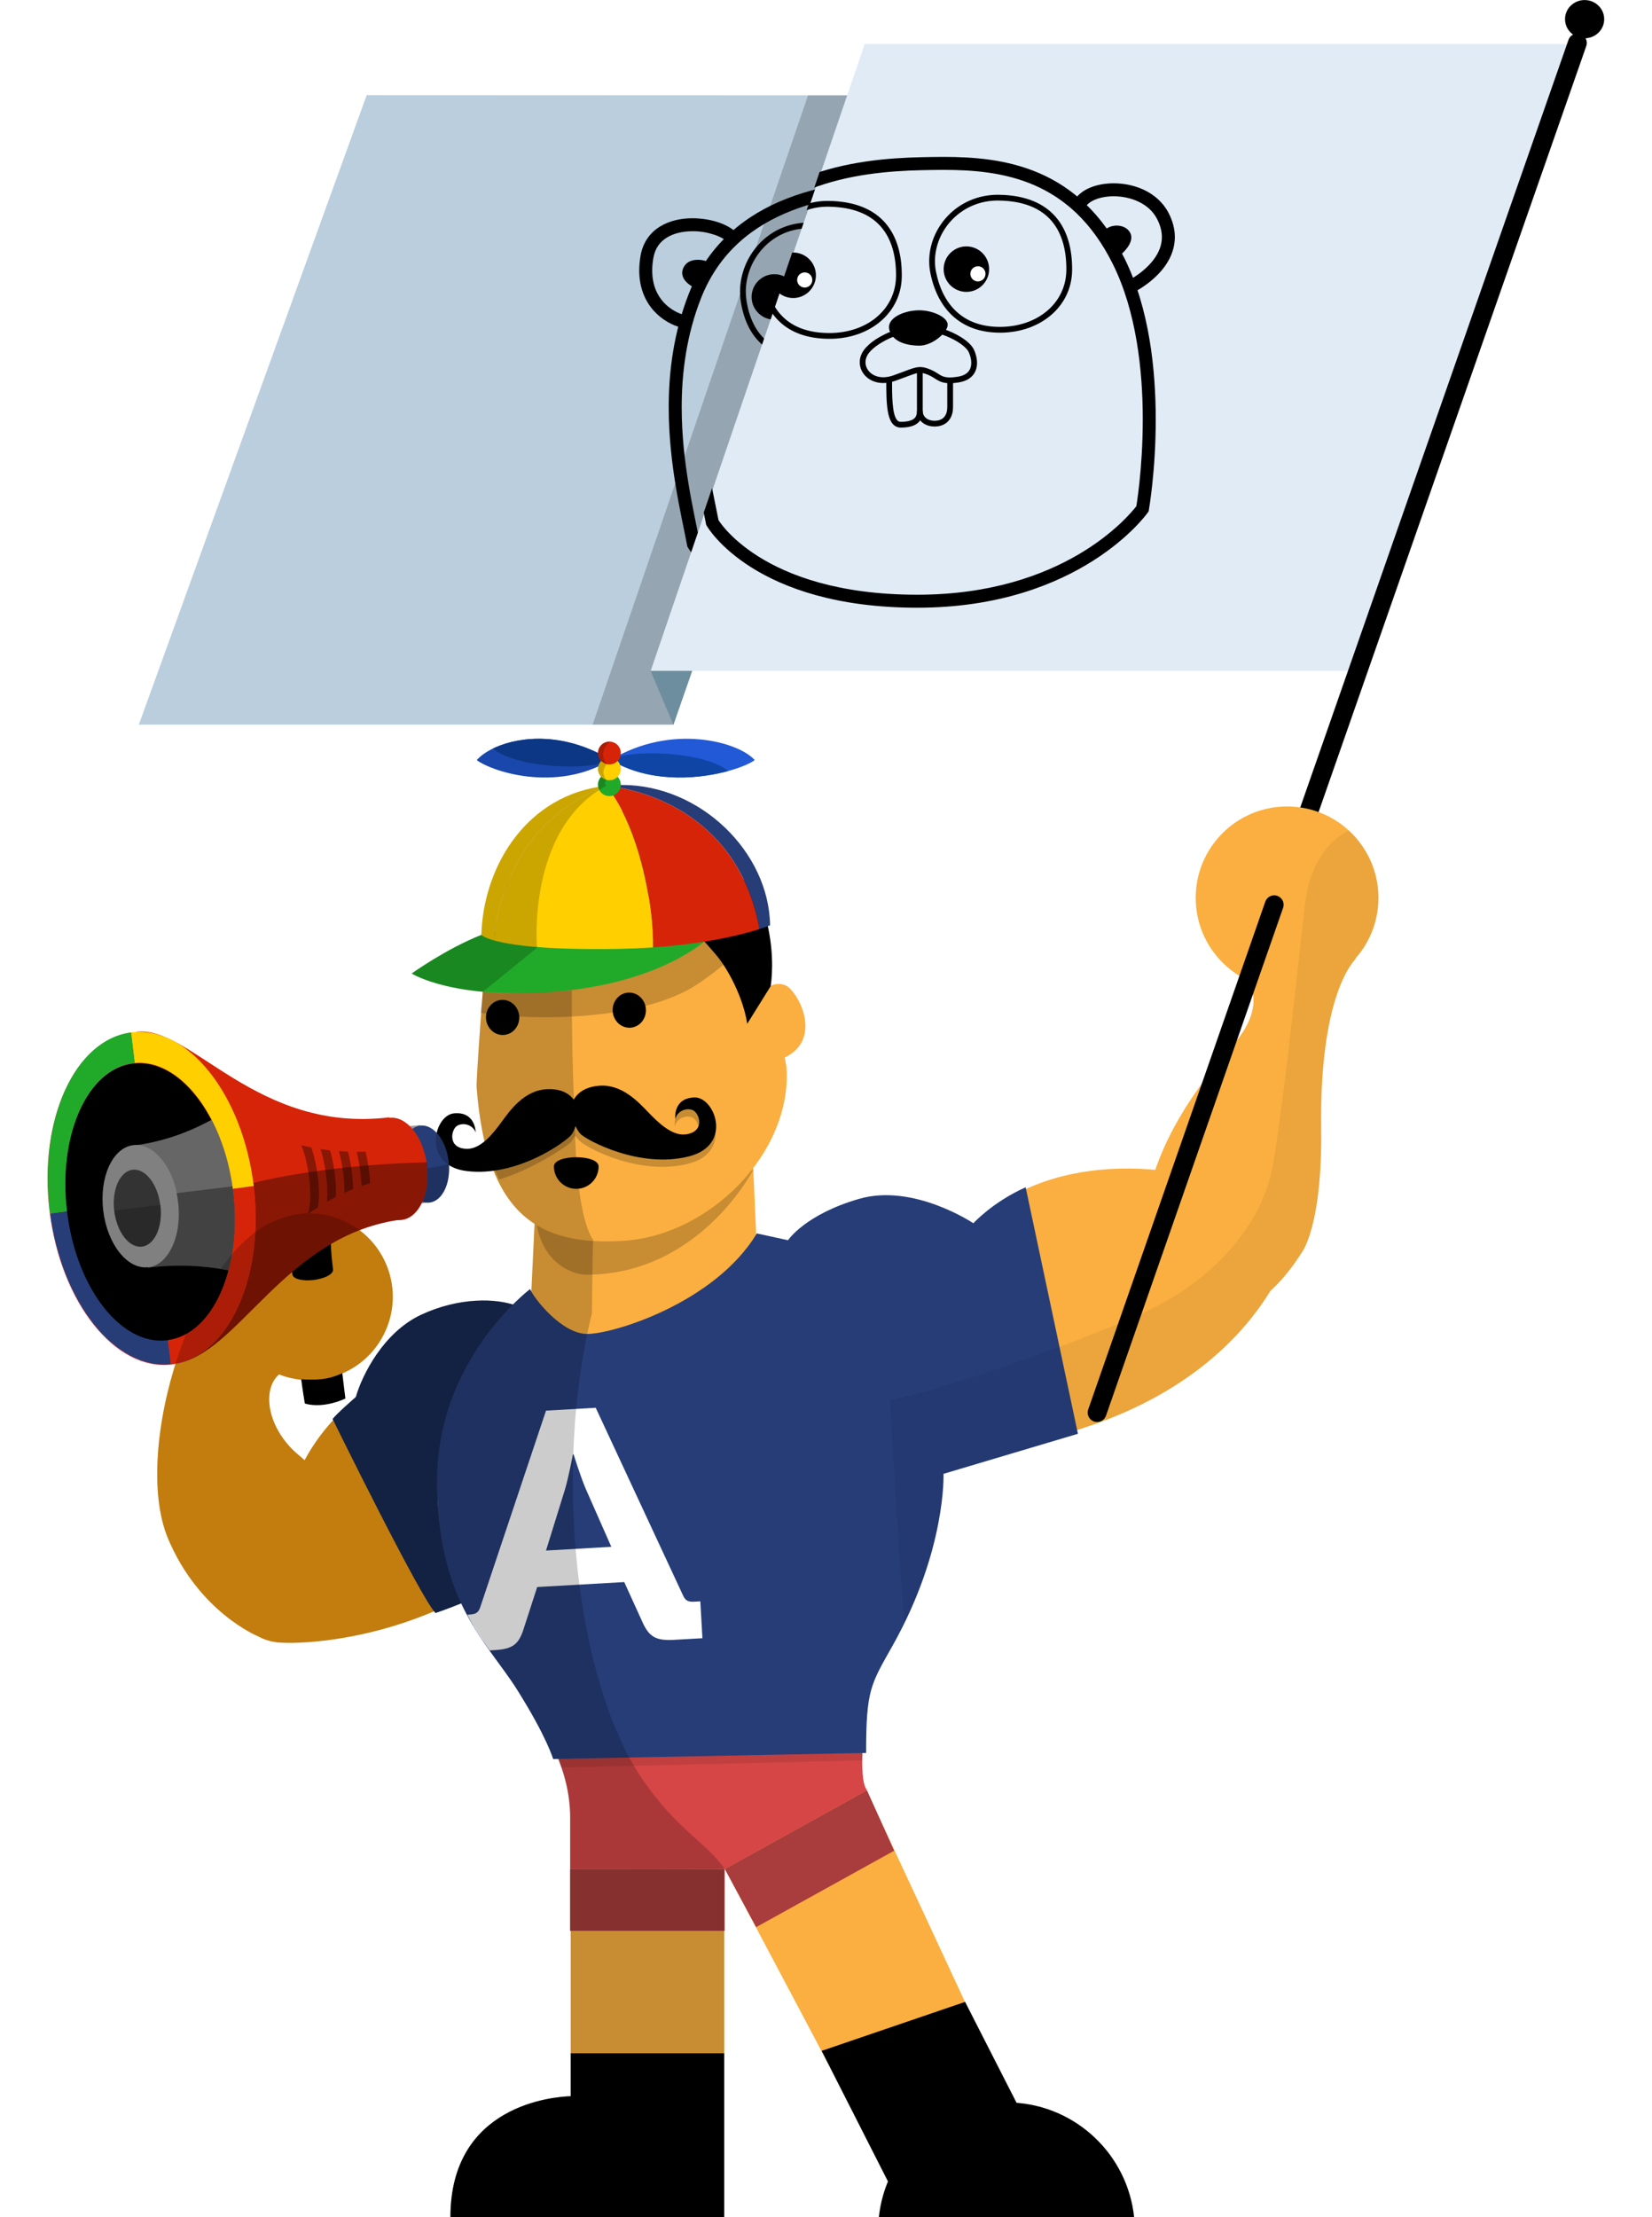 <?xml version="1.0" encoding="utf-8"?>
<!-- Generator: Adobe Illustrator 16.0.4, SVG Export Plug-In . SVG Version: 6.00 Build 0)  -->
<!DOCTYPE svg PUBLIC "-//W3C//DTD SVG 1.1//EN" "http://www.w3.org/Graphics/SVG/1.1/DTD/svg11.dtd">
<svg version="1.1" id="_x32__flag_copy_2" xmlns="http://www.w3.org/2000/svg" xmlns:xlink="http://www.w3.org/1999/xlink" x="0px"
	 y="0px" width="877.311px" height="1177.136px" viewBox="0 0 877.311 1177.136" enable-background="new 0 0 877.311 1177.136"
	 xml:space="preserve">
<g>
	<polygon fill="#BACEDD" points="194.733,50.518 73.721,384.715 357.669,384.715 472.055,50.626 	"/>
	<polygon fill="#FAAF40" points="402.049,666.383 405.305,740.721 338.108,740.721 279.566,740.721 282.338,682.282 287.03,583.403 
		398.416,583.403 	"/>
	<g>
		<g>
			<path d="M477.146,334.133c-43.101,0.006-71.028-10.61-88.167-21.419l0,0c-17.147-10.803-23.463-21.721-23.675-22.1l0,0
				l2.993-1.703l3.388-0.64l-3.388,0.64l-2.993,1.703l-0.286-0.501l-0.105-0.564c-3.018-16.059-9.781-42.859-9.786-73.336l0,0
				c0.002-19.201,2.688-39.922,10.73-60.407l0,0c10.527-26.89,30.669-42.092,52.02-50.385l0,0
				c21.37-8.331,44.067-10.046,60.722-10.44l0,0c3.925-0.092,8.061-0.185,12.349-0.185l0,0c15.857,0.005,33.815,1.237,50.956,8.643
				l0,0c17.15,7.388,33.324,21.086,45.26,45.195l0,0c13.317,26.88,16.59,59.349,16.605,85.563l0,0
				c-0.002,27.345-3.627,47.898-3.648,48.029l0,0l-0.133,0.753l-0.442,0.631c-0.191,0.268-9.104,12.874-28.851,25.453l0,0
				c-19.73,12.574-50.319,25.069-93.514,25.069l0,0C477.172,334.133,477.157,334.133,477.146,334.133L477.146,334.133z
				 M372.291,288.703c0.742,1.04,1.919,2.564,3.601,4.419l0,0c3.368,3.706,8.757,8.717,16.762,13.761l0,0
				c16.015,10.08,42.512,20.35,84.494,20.356l0,0c77.747-0.018,112.079-41.542,116.32-47.009l0,0
				c0.095-0.587,0.236-1.494,0.411-2.702l0,0c0.333-2.297,0.777-5.646,1.222-9.837l0,0c0.89-8.383,1.777-20.125,1.777-33.493l0,0
				c0.018-25.629-3.318-57.235-15.887-82.5l0,0c-11.36-22.826-26.069-35.09-41.82-41.932l0,0
				c-15.758-6.822-32.718-8.085-48.222-8.078l0,0c-4.188-0.001-8.268,0.091-12.188,0.182l0,0
				c-16.307,0.373-38.26,2.109-58.378,9.972l0,0c-20.137,7.898-38.322,21.634-48.107,46.483l0,0
				c-7.654,19.492-10.253,39.324-10.253,57.889l0,0c-0.001,29.13,6.399,54.993,9.546,71.43l0,0
				C371.732,287.897,371.971,288.254,372.291,288.703L372.291,288.703z"/>
		</g>
		<g>
			<path d="M589.086,160.484c0-0.002,0.011-0.007,0.076-0.039l0,0c0.066-0.032,0.171-0.087,0.312-0.161l0,0
				c0.278-0.148,0.696-0.376,1.219-0.682l0,0c1.05-0.61,2.521-1.529,4.147-2.729l0,0c3.262-2.395,7.115-5.924,9.541-10.158l0,0
				c1.626-2.831,2.643-5.922,2.645-9.357l0,0c-0.004-2.898-0.717-6.098-2.619-9.735l0,0c-2.132-4.058-5.53-7.001-9.631-8.985l0,0
				c-4.087-1.981-8.853-2.937-13.326-2.931l0,0c-3.668-0.006-7.135,0.643-9.802,1.742l0,0c-2.69,1.097-4.47,2.616-5.227,4.069l0,0
				l-6.076-3.254c1.834-3.386,5.025-5.681,8.687-7.193l0,0c3.686-1.504,7.959-2.251,12.418-2.257l0,0
				c5.429,0.006,11.145,1.118,16.324,3.615l0,0c5.166,2.488,9.821,6.43,12.737,11.992l0,0c2.363,4.495,3.411,8.869,3.407,12.937l0,0
				c0.002,4.836-1.467,9.159-3.565,12.799l0,0c-2.104,3.646-4.832,6.656-7.509,9.075l0,0c-5.362,4.832-10.566,7.356-10.74,7.449l0,0
				L589.086,160.484L589.086,160.484z"/>
		</g>
		<g>
			<path d="M347.334,165.138c-4.53-4.931-7.875-12.144-7.854-21.521l0,0c0-2.463,0.223-5.071,0.698-7.831l0,0
				c1.201-7.178,5.257-12.464,10.412-15.57l0,0c5.154-3.14,11.266-4.343,17.214-4.35l0,0c9.287,0.078,18.225,2.771,23.408,7.697l0,0
				l-4.822,4.923c-2.873-2.965-10.809-5.808-18.586-5.728l0,0c-5.009-0.011-9.934,1.068-13.617,3.337l0,0
				c-3.682,2.299-6.26,5.546-7.217,10.863l0,0c-0.413,2.398-0.6,4.613-0.6,6.658l0,0c0.021,7.773,2.614,13.074,6.055,16.876l0,0
				c3.435,3.783,7.888,5.983,11.341,6.839l0,0l-1.671,6.686C357.417,172.839,351.868,170.087,347.334,165.138L347.334,165.138z"/>
		</g>
		<g>
			<path d="M377.688,140.015c-3.258-2.492-10.156-3.066-13.223,0c-3.066,3.065-4.025,8.623,4.791,13.03"/>
		</g>
		<g>
			<circle cx="411.224" cy="157.645" r="12.073"/>
		</g>
		<g>
			<circle fill="#FFFFFF" cx="417.356" cy="160.136" r="4.024"/>
		</g>
		<g>
			<circle cx="503.207" cy="154.387" r="12.072"/>
		</g>
		<g>
			<circle fill="#FFFFFF" cx="509.339" cy="156.878" r="4.024"/>
		</g>
		<g>
			<path d="M576.22,134.265c2.875-3.832,10.54-4.216,13.606,0.192c3.066,4.407-1.726,9.772-4.791,12.455L576.22,134.265z"/>
		</g>
		<g>
			<path d="M521.029,188.113c-10.655,0.01-19.068-3.288-25.19-8.959l0,0c-6.129-5.666-9.936-13.606-11.764-22.742l0,0
				c-0.415-2.072-0.615-4.161-0.615-6.24l0,0c0.002-8.998,3.742-17.796,10.164-24.365l0,0c6.42-6.57,15.566-10.904,26.301-10.9l0,0
				c0.19,0,0.374,0.001,0.55,0.004l0,0c14.12,0.18,23.988,4.583,30.199,11.782l0,0c6.209,7.192,8.684,16.944,8.684,27.565l0,0
				c0,0.237,0,0.477-0.003,0.718l0,0l-1.531-0.015l1.531,0.016c-0.195,19.333-16.944,33.139-38.204,33.137l0,0
				C521.112,188.113,521.068,188.113,521.029,188.113L521.029,188.113z M495.814,127.949c-5.887,6.014-9.295,14.081-9.293,22.223
				l0,0c0,1.882,0.182,3.769,0.558,5.64l0,0c1.737,8.683,5.305,15.979,10.839,21.092l0,0c5.539,5.108,13.069,8.136,23.111,8.146l0,0
				c20.076-0.052,35.077-12.676,35.262-30.104l0,0l0,0c0.003-0.228,0.003-0.457,0.003-0.688l0,0c0-10.173-2.378-19.139-7.938-25.562
				l0,0c-5.559-6.415-14.377-10.522-27.926-10.723l0,0c-0.174-0.004-0.341-0.005-0.505-0.005l0,0
				C510.023,117.971,501.703,121.935,495.814,127.949L495.814,127.949z"/>
		</g>
		<g>
			<path d="M430.579,191.372c-10.598,0.003-19.15-2.713-25.426-8.056l0,0c-6.279-5.339-10.164-13.206-11.73-23.131l0,0
				c-0.281-1.775-0.419-3.561-0.419-5.345l0,0c0.003-9.212,3.639-18.35,10.013-25.22l0,0c6.37-6.871,15.541-11.462,26.467-11.456
				l0,0c0.187,0,0.368,0.001,0.541,0.006l0,0c14.121,0.177,23.988,4.58,30.199,11.78l0,0c6.211,7.191,8.683,16.943,8.683,27.567l0,0
				c0,0.234,0,0.473-0.001,0.716l0,0l-1.533-0.016l1.533,0.018c-0.198,19.331-16.945,33.137-38.205,33.136l0,0
				C430.661,191.372,430.618,191.372,430.579,191.372L430.579,191.372z M405.26,131.705c-5.851,6.298-9.197,14.732-9.195,23.136l0,0
				c0,1.628,0.127,3.252,0.383,4.863l0,0c1.5,9.429,5.087,16.509,10.689,21.279l0,0c5.606,4.766,13.343,7.319,23.441,7.323l0,0
				c20.076-0.052,35.074-12.675,35.261-30.104l0,0l0,0c0.004-0.227,0.004-0.457,0.004-0.685l0,0c0-10.175-2.38-19.144-7.939-25.564
				l0,0c-5.558-6.416-14.376-10.521-27.927-10.722l0,0c-0.168-0.003-0.334-0.005-0.494-0.005l0,0
				C419.424,121.232,411.118,125.406,405.26,131.705L405.26,131.705z"/>
		</g>
		<g>
			<path d="M463.506,235.767c-1.053-1.616-1.643-3.668-2.052-6.055l0,0c-0.796-4.763-0.786-10.93-0.788-17.262l0,0h3.062
				c0,4.742,0.003,9.349,0.32,13.195l0,0c0.297,3.84,0.99,6.928,2.016,8.439l0,0c0.709,1.006,1.256,1.33,2.267,1.362l0,0
				c4.116,0.003,6.233-0.884,7.265-1.862l0,0c1.031-0.966,1.351-2.252,1.359-3.888l0,0c0-3.641,0-22.229,0-22.229l0,0h3.062
				c0,0.022,0,18.589,0,22.229l0,0c0.012,2.005-0.439,4.362-2.33,6.125l0,0c-1.89,1.752-4.854,2.688-9.356,2.688l0,0
				c-0.03,0.001-0.062,0.001-0.091,0.001l0,0C466.223,238.512,464.508,237.361,463.506,235.767L463.506,235.767z"/>
		</g>
		<g>
			<path d="M486.345,237.937c-2.805,0.004-5.169-0.875-6.829-2.388l0,0c-1.662-1.507-2.567-3.628-2.561-5.852l0,0l0,0h3.062
				c0.006,1.418,0.54,2.649,1.561,3.586l0,0c1.022,0.93,2.584,1.586,4.767,1.591l0,0c2.187-0.009,3.782-0.65,4.886-1.786l0,0
				c1.102-1.139,1.816-2.901,1.821-5.498l0,0c0-5.75,0-14.168,0.001-14.182l0,0h3.063c-0.001,0.014-0.001,8.434,0,14.182l0,0
				c0.005,3.151-0.908,5.798-2.684,7.628l0,0c-1.763,1.827-4.272,2.719-7.05,2.719l0,0
				C486.369,237.937,486.357,237.937,486.345,237.937L486.345,237.937z"/>
		</g>
		<g>
			<path d="M487.754,213.244c-1.633-0.957-2.88-1.955-5.048-2.821l0,0c-1.815-0.727-2.94-1.004-4.033-1.004l0,0
				c-2.211-0.056-5.237,1.4-13.281,4.284l0,0c-2.219,0.784-4.339,1.147-6.308,1.147l0,0c-3.656,0.001-6.791-1.257-9.005-3.28l0,0
				c-2.214-2.02-3.511-4.809-3.509-7.755l0,0c-0.002-1.644,0.403-3.325,1.239-4.914l0,0c2.362-4.401,7.707-7.96,13.563-10.649l0,0
				c5.879-2.656,12.246-4.338,16.922-4.353l0,0v1.532v1.53c-3.949-0.014-10.132,1.562-15.657,4.078l0,0
				c-5.545,2.487-10.452,6.018-12.116,9.284l0,0c-0.613,1.169-0.888,2.347-0.889,3.491l0,0c0.008,4.061,3.539,7.939,9.451,7.972l0,0
				c1.596,0,3.365-0.293,5.283-0.972l0,0c7.948-2.79,10.846-4.405,14.306-4.46l0,0c1.661,0,3.228,0.443,5.175,1.225l0,0
				c2.552,1.021,4.088,2.234,5.445,3.016l0,0c1.369,0.776,2.547,1.274,5.103,1.294l0,0c1.11,0,2.472-0.112,4.167-0.376l0,0
				c2.947-0.469,4.68-1.516,5.732-2.764l0,0c1.051-1.254,1.502-2.829,1.506-4.607l0,0c0.003-1.855-0.522-3.882-1.308-5.628l0,0
				c-0.879-2.116-4.699-5.26-9.675-7.553l0,0c-4.971-2.34-11.08-4.005-16.523-4l0,0v-1.53v-1.532
				c6.055,0.006,12.496,1.79,17.824,4.29l0,0c5.326,2.546,9.556,5.63,11.168,9.072l0,0c0.928,2.074,1.572,4.465,1.576,6.881l0,0
				c0.005,2.293-0.607,4.656-2.221,6.576l0,0c-1.609,1.923-4.145,3.284-7.607,3.822l0,0c-1.811,0.279-3.323,0.411-4.64,0.413l0,0
				c-0.038,0-0.075,0-0.112,0l0,0C491.346,214.954,489.354,214.194,487.754,213.244L487.754,213.244z"/>
		</g>
		<g>
			<path d="M478.295,195.013c6.516,0,14.181-6.324,14.947-10.54c0.768-4.216-7.473-8.241-15.139-8.241
				c-7.664,0-17.822,4.024-15.714,10.733C464.498,193.671,472.929,195.013,478.295,195.013z"/>
		</g>
	</g>
	<polygon opacity="0.2" points="472.057,50.626 357.672,384.715 314.735,384.715 429.121,50.626 	"/>
	<polygon fill="#6D8E9E" points="345.496,356.142 357.611,384.715 368.407,353.881 	"/>
	<polygon fill="#E0EBF5" points="345.553,356.142 720.676,356.142 837.062,23.38 459.208,23.38 	"/>
	<g>
		
			<ellipse transform="matrix(0.985 0.171 -0.171 0.985 134.749 -32.727)" fill="#F39C12" cx="256.876" cy="763.895" rx="70.801" ry="72.539"/>
		<path fill="#F39C12" d="M146.742,871.868c18.616,2.023,107.699-3.566,162.942-78.268c-36.549-23.174-26.965-38.148-34.081-78.102
			c-45.359-4.643-106.571,23.639-122.136,80.557c0,0-3.08,27.93,3.496,44.111C163.54,856.35,146.742,871.868,146.742,871.868z"/>
		<g>
			<path fill="#F39C12" d="M136.872,868.629c0,0-31.381-12.791-47.725-52.049c-19.461-46.752,13.905-154.494,59.704-169.545
				c-22.93,8.588-27.604,30.299-19.048,53.191c5.329,14.168,6.707,21.898,20.447,25.314c-0.062,0.018,1.369,1.514,2.923,1.4
				c-14.925,4.678-13.42,28.73,4.052,44.367c26.732,22.246,22.714,33.834,25.899,45.164
				C183.766,829.954,168.974,885.926,136.872,868.629z"/>
			<path fill="#F39C12" d="M205.783,672.938c-8.579-22.881-34.053-34.475-56.931-25.902c-22.93,8.588-34.521,34.059-25.967,56.951
				c5.331,14.168,17.141,24.059,30.879,27.479l0.053-0.027c8.336,2.09,17.388,1.744,26.081-1.523
				C202.768,721.344,214.346,695.809,205.783,672.938z"/>
		</g>
	</g>
	<path fill="#182A54" d="M274.628,693.34c-11.014-4.299-31-4.666-51,4.666c-20,9.334-31.334,32-34.667,43.668
		c0,0-9.666,8.334-12.333,11.666c0,0,47,95.666,54.667,103c0,0,27-9.002,39.333-18.334
		C282.961,828.672,301.961,704.006,274.628,693.34z"/>
	<g id="XMLID_35_">
		<path fill="#FAAF40" d="M459.637,949.649c-4.538-7.699-0.03-41.125-0.03-41.125c0-3.82,0.48-7.32,1.351-10.609
			c8.26-30.971,37.184-48.488,39.043-118.098c-2.22-74.041-50.264-127.082-126.723-127.082c-12.85,0-25.31,1.68-37.14,4.82
			c-59.86,15.889-103.86,69.27-103.86,132.68c0,1.82,0.04,3.631,0.101,5.43c0.53,13.191,2.96,25.9,7.04,37.891
			c0,0.02,0.01,0.039,0.029,0.068c4.801,12.951,11.631,24.932,19.03,36.471c20.15,31.381,44.601,59.461,44.601,94.891
			c0,0,0,5.98,0,12.449v112.635h81.52v-98.65l-0.13-0.17l-0.08-0.09h0.25l-0.04,0.021v0.238l55.246,104.211l85.265-5.561
			C525.107,1090.069,461.171,952.252,459.637,949.649z"/>
		<g>
			<path d="M384.597,1090.069v87.041h-145.4c0-59.781,55-63.99,63.881-64.23v-22.811H384.597z"/>
			<path d="M538.032,1116.249c-1.17-0.059-2.34-0.09-3.52-0.09c-23.91,0-44.94,12.311-57.1,30.941
				c-5.761,8.799-9.53,19.02-10.681,30.01h135.561C598.812,1144.01,571.643,1117.959,538.032,1116.249z"/>
			<polygon points="512.523,1062.799 546.842,1130.069 477.814,1170.434 436.333,1088.803 			"/>
		</g>
	</g>
	<g>
		
			<line fill="none" stroke="#000000" stroke-width="10" stroke-linecap="round" x1="689.041" y1="448.032" x2="837.684" y2="22.807"/>
		<ellipse cx="841.525" cy="10.176" rx="10.403" ry="10.149"/>
	</g>
	<g>
		
			<ellipse transform="matrix(0.97 0.245 -0.245 0.97 188.741 -93.895)" fill="#FAAF40" cx="471.794" cy="711.722" rx="73.915" ry="75.733"/>
		<g>
			<circle fill="#FAAF40" cx="683.51" cy="476.678" r="48.52"/>
			<path fill="#FAAF40" d="M691.396,664.817c0,0,10.926-13.668,10.227-66.269c-0.699-52.603,9.438-79.888,18.451-89.651
				c0,0-64.484,7.752-60.666,9.908c7.432,4.193,10.307,17.611-2.887,33.962c-8.087,10.026-56.521,60.019-47.958,115.628
				C612.423,693.467,655.037,722.555,691.396,664.817z"/>
		</g>
		<path fill="#FAAF40" d="M579.731,756.631c35.827-12.236,72.507-34.799,94.926-71.281c10.597-17.242,1.243-56.02-46.03-62.01
			c0,0-78.656-18.762-121.323,38.145c-42.666,56.906-7.21,118.553-7.21,118.553S531.256,773.19,579.731,756.631z"/>
	</g>
	<g>
		<path opacity="0.2" d="M400,621.069c0,0-28.5,55.666-88.666,55.666c-7.841,0-28.501-7.5-27-39L400,621.069z"/>
		<g>
			<path fill="#FAAF40" d="M404.143,505.192c-11.205-41.766-39.82-58.514-76.567-56.199c-37.749,2.383-67.265,32.092-70.564,68.645
				c-0.031,0.275-0.019,0.545-0.034,0.812c0,0-4.189,54.576-3.861,58.829c5.218,67.79,32.762,84.364,78.218,81.456
				c45.446-2.92,89.276-46.561,86.365-92.001C417.521,563.954,404.143,505.192,404.143,505.192z"/>
			<path d="M320.248,517.391c-1.315-0.959-1.596-2.811-0.598-4.123l0,0c2.789-3.74,6.886-5.699,10.857-6.795l0,0
				c7.977-2.146,16.046-1.023,16.241-1.023l0,0c1.598,0.215,2.729,1.688,2.519,3.303l0,0c-0.206,1.611-1.696,2.744-3.278,2.535l0,0
				c-0.023,0.029-1.9-0.221-4.588-0.227l0,0c-2.673-0.02-6.136,0.188-9.341,1.078l0,0c-3.254,0.887-6.062,2.4-7.709,4.645l0,0
				c-0.409,0.547-0.958,0.92-1.58,1.082l0,0C321.933,518.09,320.998,517.94,320.248,517.391L320.248,517.391z"/>
			<path d="M254.535,514.641c-0.77-1.432-0.242-3.219,1.223-3.988l0,0c4.132-2.172,8.666-2.193,12.731-1.48l0,0
				c8.117,1.471,14.94,5.951,15.104,6.027l0,0c1.358,0.889,1.742,2.697,0.867,4.059l0,0c-0.873,1.373-2.705,1.76-4.048,0.895l0,0
				c-0.034,0.01-1.627-1.008-4.051-2.182l0,0c-2.399-1.148-5.633-2.443-8.91-3.012l0,0c-3.312-0.596-6.509-0.42-8.942,0.885l0,0
				c-0.606,0.328-1.264,0.42-1.898,0.311l0,0C255.753,515.995,254.974,515.465,254.535,514.641L254.535,514.641z"/>
			<path fill="#FAAF40" d="M403.709,529.604c3.004-7.631,11.575-9.258,15.932-4.691c8.024,8.422,14.803,29.216-4.092,37.025"/>
			<path d="M409.291,523.516c1.086-7.285,1.509-21.178-2.601-35.939c-8.291-29.783-30.367-27.748-30.367-27.748l-25.396,16.174
				c0,0,16.454,15.654,29.517,31.129c6.204,7.346,14.24,22.445,16.383,36.393L409.291,523.516z"/>
			<path d="M343.009,535.786c0.296,5.144-3.405,9.54-8.276,9.823c-4.872,0.283-9.061-3.658-9.361-8.802
				c-0.297-5.148,3.404-9.547,8.274-9.834C338.519,526.696,342.708,530.637,343.009,535.786z"/>
			<path d="M275.739,539.638c0.3,5.145-3.406,9.546-8.277,9.826c-4.865,0.279-9.055-3.66-9.356-8.803
				c-0.301-5.146,3.406-9.546,8.276-9.825C271.252,530.549,275.443,534.491,275.739,539.638z"/>
		</g>
		<g>
			<g opacity="0.2">
				<g>
					<path d="M262.292,604.45c1.378-1.658,2.646-3.348,3.782-4.9c4.429-6.041,11.941-16.826,24.105-17.415
						c12.161-0.596,15.416,6.854,16.214,9.351c0.815,2.5,1.732,9.248-3.338,14.974c-2.111,2.384-21.484,14.913-37.847,19.685
						c-0.032,0.01-0.097,0.029-0.097,0.029s-3.467-6.582-2.927-9.543c0.558-3.055,5.103-2.532,3.703-5.2
						C263.779,607.411,262.292,604.45,262.292,604.45z"/>
					<path d="M358.374,598.044c0.666-3.664,5.13-6.351,9.113-4.857c3.702,1.386,7.064,11.59-3.693,12.936
						c-7.18,0.902-14.605-6.331-19.787-11.734c-5.186-5.406-14.048-15.105-26.187-14.085c-12.122,1.014-14.374,8.826-14.847,11.409
						c-0.461,2.583-1.303,8.277,5.287,14.4c3.41,3.172,31.284,18.394,57.435,11.659c23.369-6.017,13.585-31.518,2.903-31.258
						C356.838,586.799,358.374,598.044,358.374,598.044z"/>
				</g>
			</g>
			<g>
				<path d="M252.583,601.194c-1.146-3.544-5.917-5.614-9.669-3.613c-3.496,1.866-5.479,12.424,5.368,12.336
					c7.228-0.054,13.631-8.203,18.06-14.242c4.428-6.041,11.94-16.825,24.105-17.416c12.16-0.597,15.415,6.854,16.213,9.353
					c0.816,2.5-0.374,11.38-3.339,14.972c-2.946,3.609-28.575,22.357-55.396,19.131c-23.959-2.875-17.624-29.443-6.994-30.598
					C252.622,589.844,252.583,601.194,252.583,601.194z"/>
				<path d="M358.641,594.169c0.666-3.664,5.131-6.352,9.113-4.86c3.702,1.389,7.065,11.592-3.692,12.938
					c-7.18,0.901-14.605-6.333-19.787-11.735c-5.186-5.405-14.049-15.105-26.188-14.086c-12.122,1.013-14.374,8.828-14.846,11.41
					c-0.461,2.584,1.881,11.229,5.285,14.401c3.397,3.187,31.286,18.394,57.436,11.658c23.37-6.015,13.586-31.518,2.904-31.258
					C357.106,582.925,358.641,594.169,358.641,594.169z"/>
			</g>
		</g>
		<path d="M373.878,458.473l-15.354,10.596c0,0-57.638,30.816-92.46,20.326c0,0-3.689-23.115,20.888-42.971
			c16.527-13.34,51.078-22.33,72.758-9.967C376.397,445.971,373.878,458.473,373.878,458.473z"/>
	</g>
	<path d="M317.898,619.284c0,6.555-5.312,11.865-11.865,11.865s-11.865-5.311-11.865-11.865
		C294.167,612.731,317.898,612.731,317.898,619.284z"/>
	<g>
		<path d="M176.05,655.672c-8.72,2.695-16.104,10.176-22.795,14.383l0.045,0.037c0,0,1.465,2.137,2.001,6.531
			c0.291,2.373,5.332,3.641,11.294,2.912c5.96-0.727,10.553-3.172,10.264-5.545C176.062,667.483,175.232,658.772,176.05,655.672z"/>
		<g>
			<path d="M171.262,732.118c5.585-0.682,10.518-3.107,10.518-3.107l1.645,13.455c0,0-5.071,2.535-11.395,3.309
				c-6.324,0.771-10.152-0.676-10.152-0.676s-1.3-7.752-1.922-12.883C159.955,732.215,165.684,732.799,171.262,732.118z"/>
		</g>
		<g>
			<g>
				<g>
					<path fill="#999999" d="M206.146,597.741c5.37,0.401,11.055,0.303,17.091-0.435l2.084,25.647l3.336,15.152
						c-5.834,0.713-11.229,2.076-16.255,3.924L206.146,597.741z"/>
					
						<ellipse transform="matrix(0.993 -0.121 0.121 0.993 -73.213 31.918)" fill="#263D78" cx="225.739" cy="617.732" rx="12.657" ry="20.579"/>
				</g>
				<path fill="#D62408" d="M72.429,547.763c28.951-3.536,63.525,54.078,134.38,45.422l2.766,34.034L214,647.327
					c-63.032,7.699-87.559,72.512-121.308,76.635"/>
				
					<ellipse transform="matrix(0.993 -0.121 0.121 0.993 -76.532 14.464)" fill="#D64646" cx="80.592" cy="636.112" rx="54.544" ry="88.687"/>
				
					<ellipse transform="matrix(0.993 -0.121 0.121 0.993 -73.653 30.052)" fill="#D62408" cx="210.129" cy="620.289" rx="16.794" ry="27.306"/>
				
					<ellipse transform="matrix(0.993 -0.121 0.121 0.993 -76.751 14.371)" cx="79.738" cy="637.975" rx="44.451" ry="74.113"/>
				<g>
					<path fill="#666666" d="M121.395,674.448c-12.985-2.576-27.053-3.367-42.802-1.443l-3.307-40.674l-5.289-24.025
						c16.036-1.959,29.985-7.033,42.395-13.854c0,0,8.65,15.111,11.319,36.57c3.48,27.973-2.288,43.611-2.288,43.611"/>
					
						<ellipse transform="matrix(-0.993 0.121 -0.121 -0.993 226.378 1267.452)" fill="#808080" cx="74.625" cy="640.614" rx="20.069" ry="32.631"/>
				</g>
				
					<ellipse transform="matrix(0.993 -0.121 0.121 0.993 -77.176 13.576)" fill="#333333" cx="73.008" cy="641.185" rx="12.336" ry="20.569"/>
			</g>
			<g opacity="0.2">
				<path d="M226.641,617.125l-0.205-0.025c-6.059,0.137-11.882,0.373-17.456,0.682c-45.457,2.541-74.232,10.186-74.232,10.186
					l-0.209,0.025c0.072,0.506,0.134,1.002,0.195,1.51c5.849,47.883-12.907,89.715-42.037,94.453l0.001,0.01
					c33.749-4.123,58.27-68.943,121.3-76.643l-0.002-0.021c4.103-0.723,7.52-3.84,9.84-8.436c2.493-4.908,3.714-11.494,3.152-18.641
					c-0.04-0.66-0.108-1.307-0.189-1.971C226.752,617.877,226.707,617.499,226.641,617.125z M121.395,674.452
					c3.286-12.279,4.314-26.701,2.462-41.869c-0.111-0.912-0.232-1.824-0.364-2.736l-29.729,3.633c0.327,1.52,0.59,3.09,0.786,4.699
					c1.608,13.162-1.842,25.078-8.151,30.996c-2.27,2.121-4.905,3.471-7.804,3.824c2.77-0.338,5.489-0.59,8.157-0.764
					C99.253,671.413,110.688,672.323,121.395,674.452z"/>
				<path opacity="0.5" d="M238.478,618.038c-4.443,1.066-11.489,2.188-11.489,2.188c0.562,7.146-0.659,13.732-3.152,18.641
					c1.574-0.303,3.175-0.559,4.823-0.76l-0.014-0.029C234.976,636.952,239.169,628.309,238.478,618.038z M78.594,672.999
					L78.583,673c-11.008,1.344-21.692-12.068-23.878-29.955c-0.195-1.6-0.318-3.186-0.367-4.74l-0.101,0.002l-18.929,2.312
					c0.092,0.916,0.192,1.83,0.304,2.742c4.964,40.639,28.74,71.16,53.11,68.184c0.844-0.104,1.673-0.246,2.495-0.436
					c14.072-3.059,24.965-17.154,30.177-36.658c-10.706-2.129-22.142-3.039-34.644-2.217
					C84.083,672.409,81.363,672.661,78.594,672.999z M75.499,661.6c0.734-0.09,1.445-0.287,2.123-0.592
					c3.081-1.334,5.482-4.689,6.782-9.141c1.041-3.512,1.395-7.715,0.854-12.152l-24.488,2.992
					C62.154,653.971,68.749,662.424,75.499,661.6z"/>
			</g>
			<g opacity="0.2">
				<path d="M195.54,618.477c0.495,3.143,0.854,6.494,0.971,9.754c-1.549,0.439-3.062,0.918-4.562,1.424
					c-0.089-3.535-0.464-7.188-1.004-10.617c-0.423-2.709-0.958-5.282-1.524-7.529c1.541,0.003,3.111-0.018,4.706-0.062
					C194.658,613.568,195.141,615.965,195.54,618.477z"/>
				<path d="M186.476,619.583c0.595,3.787,1,7.848,1.019,11.713c-1.558,0.613-3.09,1.266-4.597,1.953
					c0.082-4.271-0.337-8.865-1.007-13.104c-0.517-3.324-1.199-6.433-1.925-9.004c1.576,0.12,3.178,0.206,4.817,0.268
					C185.419,613.808,186.013,616.608,186.476,619.583z"/>
				<path d="M177.425,620.69c0.756,4.783,1.193,10.02,0.945,14.744c-1.614,0.822-3.189,1.689-4.743,2.572
					c0.521-5.211,0.062-11.279-0.799-16.754c-0.689-4.338-1.629-8.314-2.577-11.211c1.622,0.255,3.281,0.475,4.977,0.661
					C176.036,613.444,176.834,616.932,177.425,620.69z"/>
				<path d="M168.362,621.797c1.004,6.324,1.44,13.434,0.482,19.121c-1.795,1.146-3.544,2.338-5.259,3.555
					c1.773-6.02,1.379-14.615,0.19-22.117c-0.989-6.275-2.54-11.799-3.821-14.372c1.733,0.423,3.517,0.829,5.344,1.191
					C166.393,612.104,167.558,616.696,168.362,621.797z"/>
			</g>
			<g opacity="0.2">
				<path d="M226.641,617.125l-0.205-0.025c-6.059,0.137-11.882,0.373-17.456,0.682c-45.457,2.541-74.232,10.186-74.232,10.186
					l-0.209,0.025c0.072,0.506,0.134,1.002,0.195,1.51c5.849,47.883-12.907,89.715-42.037,94.453l0.001,0.01
					c33.749-4.123,58.27-68.943,121.3-76.643l-0.002-0.021c4.103-0.723,7.52-3.84,9.84-8.436c2.493-4.908,3.714-11.494,3.152-18.641
					c-0.04-0.66-0.108-1.307-0.189-1.971C226.752,617.877,226.707,617.499,226.641,617.125z M121.395,674.452
					c3.286-12.279,4.314-26.701,2.462-41.869c-0.111-0.912-0.232-1.824-0.364-2.736l-29.729,3.633c0.327,1.52,0.59,3.09,0.786,4.699
					c1.608,13.162-1.842,25.078-8.151,30.996c-2.27,2.121-4.905,3.471-7.804,3.824c2.77-0.338,5.489-0.59,8.157-0.764
					C99.253,671.413,110.688,672.323,121.395,674.452z"/>
				<path opacity="0.5" d="M238.478,618.038c-4.443,1.066-11.489,2.188-11.489,2.188c0.562,7.146-0.659,13.732-3.152,18.641
					c1.574-0.303,3.175-0.559,4.823-0.76l-0.014-0.029C234.976,636.952,239.169,628.309,238.478,618.038z M78.594,672.999
					L78.583,673c-11.008,1.344-21.692-12.068-23.878-29.955c-0.195-1.6-0.318-3.186-0.367-4.74l-0.101,0.002l-18.929,2.312
					c0.092,0.916,0.192,1.83,0.304,2.742c4.964,40.639,28.74,71.16,53.11,68.184c0.844-0.104,1.673-0.246,2.495-0.436
					c14.072-3.059,24.965-17.154,30.177-36.658c-10.706-2.129-22.142-3.039-34.644-2.217
					C84.083,672.409,81.363,672.661,78.594,672.999z M75.499,661.6c0.734-0.09,1.445-0.287,2.123-0.592
					c3.081-1.334,5.482-4.689,6.782-9.141c1.041-3.512,1.395-7.715,0.854-12.152l-24.488,2.992
					C62.154,653.971,68.749,662.424,75.499,661.6z"/>
			</g>
			<g opacity="0.2">
				<path d="M195.54,618.477c0.495,3.143,0.854,6.494,0.971,9.754c-1.549,0.439-3.062,0.918-4.562,1.424
					c-0.089-3.535-0.464-7.188-1.004-10.617c-0.423-2.709-0.958-5.282-1.524-7.529c1.541,0.003,3.111-0.018,4.706-0.062
					C194.658,613.568,195.141,615.965,195.54,618.477z"/>
				<path d="M186.476,619.583c0.595,3.787,1,7.848,1.019,11.713c-1.558,0.613-3.09,1.266-4.597,1.953
					c0.082-4.271-0.337-8.865-1.007-13.104c-0.517-3.324-1.199-6.433-1.925-9.004c1.576,0.12,3.178,0.206,4.817,0.268
					C185.419,613.808,186.013,616.608,186.476,619.583z"/>
				<path d="M177.425,620.69c0.756,4.783,1.193,10.02,0.945,14.744c-1.614,0.822-3.189,1.689-4.743,2.572
					c0.521-5.211,0.062-11.279-0.799-16.754c-0.689-4.338-1.629-8.314-2.577-11.211c1.622,0.255,3.281,0.475,4.977,0.661
					C176.036,613.444,176.834,616.932,177.425,620.69z"/>
				<path d="M168.362,621.797c1.004,6.324,1.44,13.434,0.482,19.121c-1.795,1.146-3.544,2.338-5.259,3.555
					c1.773-6.02,1.379-14.615,0.19-22.117c-0.989-6.275-2.54-11.799-3.821-14.372c1.733,0.423,3.517,0.829,5.344,1.191
					C166.393,612.104,167.558,616.696,168.362,621.797z"/>
			</g>
		</g>
	</g>
	<line fill="none" stroke="#000000" stroke-width="10" stroke-linecap="round" x1="676.676" y1="480.34" x2="582.627" y2="749.94"/>
	<g>
		<g opacity="0.2">
			<path d="M255.388,537.713c7.356,1.731,67.968,7.756,106.888-10.602c11.468-5.408,25.748-18.176,25.748-18.176l21.637-4.109
				c0,0-1.355-11.744-2.163-14.498c-0.808-2.752-147.349-1.297-147.349-1.297l-3.679,37.432L255.388,537.713z"/>
		</g>
		<g>
			<path fill="#21AA29" d="M255.627,496.342c-18.5,7.248-37,20.498-37,20.498s22.416,14.334,77.75,9.5
				c55.334-4.832,79.025-27.621,79.025-27.621S276.223,488.272,255.627,496.342z"/>
			<g>
				<g id="XMLID_32_">
					<g>
						<path fill="#FFCF00" d="M255.627,496.34c1.1-36.99,24.44-74.51,66.13-79.119c-49.7,19.129-58.68,66.949-59.38,81.869
							l-0.05,0.17C256.797,497.702,255.627,496.34,255.627,496.34z"/>
						<path fill="#263D78" d="M408.958,491.221c0,0-1.88,0.811-5.64,2.01c-11.761-63.98-66.79-74.721-81.41-76.029
							c2.779-0.301,5.64-0.461,8.58-0.461C371.818,416.741,408.368,452.241,408.958,491.221z"/>
						<path fill="#D62408" d="M403.318,493.231c-8.73,2.801-27.591,7.75-56.54,9.74c0.46-21.371-7.04-63.891-24.92-85.77
							c0.01,0,0.02,0,0.029,0s0.01,0,0.021,0C336.528,418.51,391.557,429.25,403.318,493.231z"/>
						<path fill="#FFCF00" d="M321.858,417.202c17.88,21.879,25.38,64.398,24.92,85.77c-6.141,0.43-12.73,0.709-19.771,0.82
							c-38.41,0.59-56.42-2.201-64.68-4.531l0.05-0.17c0.7-14.92,9.68-62.74,59.38-81.869
							C321.788,417.211,321.828,417.211,321.858,417.202z"/>
					</g>
				</g>
			</g>
			<g>
				<circle fill="#21AA29" cx="323.627" cy="416.581" r="6.062"/>
				<path fill="#2159D6" d="M400.792,403.53c-0.06-0.068-0.119-0.133-0.181-0.203c-8.652-9.527-44.102-19.363-76.271,0.102h0.009
					c-0.004,0.004-0.011,0.008-0.016,0.01c19.642,11.885,43.98,10.459,60.149,6.477c0.753-0.188,1.487-0.377,2.202-0.572
					c6.748-1.842,11.812-4.08,14.096-5.803h0.018C400.796,403.536,400.794,403.532,400.792,403.53z M324.341,403.428h-0.021
					c-24.46-14.801-47.778-12.658-61.316-6.594c-0.406,0.182-0.802,0.367-1.188,0.553c-3.688,1.795-6.564,3.875-8.424,5.938
					c-0.064,0.072-0.126,0.143-0.189,0.215c0,0,0,0.002,0.003,0.002c7.59,5.814,41.681,17.451,70.768,0.107
					c0.016-0.01,0.03-0.018,0.046-0.027c0.11-0.059,0.216-0.121,0.316-0.184c-0.002,0-0.002-0.002-0.004-0.002
					C324.334,403.434,324.338,403.432,324.341,403.428z"/>
				<path fill="#0F45A5" d="M324.35,403.428c-0.004,0.004-0.011,0.008-0.016,0.01c19.642,11.885,43.98,10.459,60.149,6.477
					c0.753-0.188,1.487-0.377,2.202-0.572C374.222,398.809,333.921,397.563,324.35,403.428z M324.341,403.428h-0.021
					c-24.46-14.801-47.778-12.658-61.316-6.594c-0.406,0.182-0.802,0.367-1.188,0.553c12.123,10.541,51.95,11.92,62.157,6.262
					c0.016-0.01,0.03-0.018,0.046-0.027c0.104-0.061,0.205-0.123,0.308-0.184h0.009c-0.002,0-0.002-0.002-0.004-0.002
					C324.334,403.434,324.338,403.432,324.341,403.428z"/>
				<circle fill="#FFCF00" cx="323.627" cy="408.18" r="6.062"/>
				<circle fill="#D62408" cx="323.627" cy="399.78" r="6.062"/>
			</g>
		</g>
	</g>
	<g id="XMLID_33_">
		<path fill="#D62408" d="M134.743,629.62c5.899,48.57-13.511,90.871-43.4,94.529c-0.21,0.031-0.42,0.051-0.62,0.07l-1.53-12.75
			c24.101-3.35,39.601-38.51,34.67-78.879c-0.06-0.49-0.119-0.98-0.189-1.471L134.743,629.62z"/>
		<path fill="#FFCF00" d="M134.732,629.5c0,0.039,0.011,0.08,0.011,0.119l-11.07,1.5h-0.01c-5.29-39.47-28.33-69.01-52.13-66.799
			l-1.94-16.211c0.08-0.01,0.17-0.02,0.25-0.029C99.743,544.43,128.793,580.88,134.732,629.5z"/>
		<path fill="#263D78" d="M89.192,711.469l1.53,12.75c-29.36,3.041-57.76-32.439-64.07-79.939l8.931-1.209
			c0.01,0.1,0.02,0.189,0.029,0.289c4.961,40.641,28.74,71.16,53.11,68.18C88.883,711.52,89.033,711.5,89.192,711.469z"/>
		<path fill="#21AA29" d="M69.593,548.11l1.94,16.211c-0.261,0.029-0.521,0.06-0.78,0.09c-24.311,2.97-40.021,38.149-35.17,78.66
			l-8.931,1.209c-0.069-0.52-0.14-1.029-0.199-1.551C20.533,594.25,39.823,551.97,69.593,548.11z"/>
	</g>
	<g id="XMLID_34_">
		<polygon fill="#A93C3C" points="384.812,992.338 384.812,1025.069 302.752,1025.069 302.752,992.338 302.792,992.338 
			302.792,992.409 346.993,992.338 		"/>
		<polygon fill="#D64646" points="346.993,992.338 302.792,992.409 302.792,992.338 		"/>
		<path fill="#D64646" d="M459.872,949.499c0.06,0.121,0.25,0.451,0.55,0.99l-75.5,41.791h-0.05l-37.88,0.059h-44.2V977.44v-12.451
			c0-12.33-2.94-23.74-7.65-34.719h162.87C457.691,938.319,457.972,946.27,459.872,949.499z"/>
		<polygon fill="#A93C3C" points="460.422,950.489 474.848,982.545 401.548,1023.125 384.922,992.28 		"/>
	</g>
	<path fill="#263D78" d="M459.96,930.633c0-33.529,2.363-36.164,14.061-56.965c28.567-50.799,27.038-91.211,27.038-91.211
		l71.384-21.271l-27.761-130.873c-17.666,7.932-27.761,19.107-27.761,19.107s-31.727-21.27-60.568-12.979
		c-28.841,8.293-37.855,21.992-37.855,21.992l-16.585-3.605c-22.354,37.135-77.153,53.719-90.492,53.359
		c-13.339-0.361-27.761-18.748-29.924-23.795c0,0-49.389,37.133-49.389,101.668s26.678,85.805,42.541,111.041
		c15.863,25.238,19.111,36.771,19.111,36.771L459.96,930.633z"/>
	<g>
		<defs>
			<path id="SVGID_1_" d="M302.796,964.985c0-28.9-16.846-51.379-33.966-76.559c-3.729-5.48-9.248-12.668-13.014-18.316
				c-11.567-17.35-12.501-25.225-16.641-36.385l21.315-100.414l59.395-0.803l106.75,147.684l-60.326,67.92L302.796,964.985z"/>
		</defs>
		<clipPath id="SVGID_2_">
			<use xlink:href="#SVGID_1_"  overflow="visible"/>
		</clipPath>
		<g clip-path="url(#SVGID_2_)">
			<path fill="#FFFFFF" d="M247.422,876.909l15.22-0.869c9.633-0.553,12.775-3.027,15.403-11.139l7.229-22.346l46.236-2.643
				l9.725,21.375c3.54,7.758,7.137,9.848,16.769,9.297l15.028-0.859l-1.119-19.568l-3.083,0.178
				c-3.274,0.188-4.854-0.432-6.196-3.539l-46.273-99.406l-26.393,1.508l-34.831,104.047c-0.977,3.24-2.477,4.033-5.754,4.221
				l-3.08,0.176L247.422,876.909z M289.964,823.186l9.955-32.053c2.113-7.021,4.329-18.996,4.329-18.996l0.385-0.023
				c0,0,3.564,11.648,6.464,18.379l13.546,30.711L289.964,823.186z"/>
		</g>
	</g>
	<g opacity="0.1">
		<polygon points="296.683,933.94 457.959,930.643 457.871,934.59 298.242,938.356 		"/>
	</g>
	<g opacity="0.2">
		<path opacity="0.3" d="M501.059,782.458l71.384-21.271l-0.415-1.957c2.518-0.838,5.082-1.701,7.704-2.598
			c35.827-12.236,72.507-34.799,94.926-71.281c0.009-0.014,0.016-0.029,0.024-0.043c5.61-5.068,11.233-11.787,16.714-20.49
			c0,0,10.926-13.668,10.227-66.269c-0.699-52.603,9.438-79.888,18.451-89.651c0,0-0.115,0.014-0.315,0.039
			c10.324-11.623,14.893-27.99,10.781-44.193c-2.4-9.457-7.434-17.541-14.107-23.697c-11.429,4.824-21.045,19.311-23.305,38.295
			c-2.5,21-11,103.5-17,138.5s-34.5,62-63.5,76.5s-107.5,42.5-140,49c0,0,3.774,72.789,7.76,118.201
			C502.348,816.586,501.059,782.458,501.059,782.458z"/>
		<path d="M317.567,399.747c-21.938-10.688-42.277-8.416-54.563-2.912c-0.406,0.182-0.802,0.367-1.188,0.553
			c-3.688,1.795-6.564,3.875-8.424,5.938c-0.064,0.072-0.126,0.143-0.189,0.215c0,0,0,0.002,0.003,0.002
			c7.05,5.4,36.966,15.811,64.499,3.363c-0.089,0.412-0.138,0.838-0.138,1.275c0,1.633,0.647,3.111,1.696,4.199
			c-1.049,1.09-1.696,2.568-1.696,4.201c0,0.414,0.042,0.818,0.121,1.209c-39.135,6.525-60.996,42.783-62.06,78.551l0.001,0.002
			c-0.001,0-0.001,0-0.001,0c-18.5,7.248-37,20.498-37,20.498s11.335,7.232,37.738,9.688c-0.104,1.383-0.216,2.898-0.336,4.521
			l-0.642,6.664c0.045,0.011,0.101,0.021,0.149,0.033c-1.178,16.153-2.619,36.971-2.422,39.532
			c0.833,10.824,2.238,20.337,4.191,28.679c-2.779,2.316-5.82,3.936-9.024,3.959c-10.847,0.088-8.864-10.47-5.368-12.336
			c3.752-2.001,8.523,0.069,9.669,3.613c0,0,0.038-11.35-11.651-10.078c-10.63,1.154-16.965,27.723,6.994,30.598
			c4.81,0.58,9.576,0.441,14.186-0.182c5.26,13.205,12.562,22.285,21.771,28.205l-1.544,32.545l-0.142,2.988
			c-0.062,0.051-0.125,0.104-0.188,0.154c-0.211-0.385-0.385-0.732-0.513-1.031c0,0-3.713,2.795-9.098,8.17
			c-11.35-3.527-30.054-3.291-48.771,5.443c-20,9.334-31.334,32-34.667,43.668c0,0-9.666,8.334-12.333,11.666
			c0,0,0.108,0.221,0.313,0.637c-5.842,6.346-10.986,13.438-15.18,21.271c-1.406-1.275-2.912-2.588-4.537-3.939
			c-15.211-13.613-18.314-33.6-9.016-41.633c1.809,0.711,3.66,1.316,5.554,1.789l0.053-0.027c8.336,2.09,17.388,1.744,26.081-1.523
			c22.871-8.57,34.449-34.105,25.885-56.977c-8.579-22.881-34.053-34.475-56.931-25.902c-2.104,0.789-4.109,1.721-6.015,2.777
			c1.845-1.035,3.848-1.965,6.015-2.777c-45.799,15.051-79.165,122.793-59.704,169.545c16.344,39.258,47.725,52.049,47.725,52.049
			c3.511,1.891,6.814,2.906,9.914,3.197c-0.026,0.023-0.044,0.041-0.044,0.041c10.854,1.18,45.667-0.232,83.76-16.422
			c0.297,0.371,0.563,0.676,0.793,0.895c0,0,5.996-2,13.627-5.09c0.969,2.072,1.973,4.068,3.002,5.998l11.963,18.947
			c3.693,5.184,7.367,10.025,10.746,14.873c0.631,0.924,1.259,1.842,1.887,2.76c0.728,1.086,1.439,2.176,2.129,3.273
			c15.863,25.238,19.111,36.771,19.111,36.771l2.436-0.049c3.396,8.146,5.713,16.592,6.392,25.641
			c0.008,0.107,0.017,0.215,0.023,0.322c0.043,0.605,0.071,1.215,0.1,1.824c0.014,0.314,0.032,0.625,0.042,0.939
			c0.014,0.406,0.016,0.816,0.021,1.225c0.007,0.404,0.019,0.807,0.019,1.213v27.35h-0.04v32.73h0.325v87.811
			c-8.881,0.24-63.881,4.449-63.881,64.23h145.4v-152.041h0.215v-32.73h-0.215v-0.059h0.275h0.05l0.028,0.053l-0.013-0.055
			c-9.694-14.051-25.44-20.695-44.038-48.104c-34.991-51.568-47.4-162.783-26.531-247.061c0.034-0.137,0.202-31.275,0.641-38.963
			c0,0-8.949-9.166-9.699-61.416c0,0-1.855-37.459-1.617-70.986c0,0-32.833,3.125-47.223,0.715l28.731-23.246
			c0,0-5.665-62.775,36.656-86.016c0,0-1.284-1.439,0.169-3.135c0,0-3.634-3.875,0.242-8.479c0,0-5.382-5.807,1.678-11.855
			c-0.106-0.004-0.212-0.016-0.319-0.016C320.291,393.717,317.584,396.415,317.567,399.747z"/>
	</g>
	<g>
		<defs>
			<polygon id="SVGID_3_" points="361.834,307.083 435.953,89.267 571.29,53.909 643.127,102.341 650.127,204.341 635.627,320.84 
				635.627,341.84 382.627,346.84 			"/>
		</defs>
		<clipPath id="SVGID_4_">
			<use xlink:href="#SVGID_3_"  overflow="visible"/>
		</clipPath>
		<g clip-path="url(#SVGID_4_)">
			<g>
				<path d="M487.146,322.633c-43.102,0.006-71.028-10.61-88.167-21.419l0,0c-17.147-10.803-23.463-21.721-23.675-22.1l0,0
					l2.993-1.703l3.388-0.64l-3.388,0.64l-2.993,1.703l-0.286-0.501l-0.105-0.564c-3.018-16.059-9.781-42.858-9.786-73.336l0,0
					c0.002-19.201,2.688-39.922,10.73-60.407l0,0c10.527-26.89,30.669-42.092,52.02-50.385l0,0
					c21.37-8.331,44.067-10.046,60.722-10.44l0,0c3.925-0.092,8.061-0.185,12.349-0.185l0,0c15.857,0.005,33.815,1.237,50.956,8.643
					l0,0c17.15,7.388,33.324,21.086,45.26,45.195l0,0c13.317,26.88,16.59,59.349,16.605,85.563l0,0
					c-0.002,27.345-3.627,47.898-3.648,48.029l0,0l-0.133,0.753l-0.442,0.631c-0.191,0.268-9.104,12.874-28.851,25.453l0,0
					c-19.73,12.574-50.319,25.069-93.514,25.069l0,0C487.172,322.633,487.157,322.633,487.146,322.633L487.146,322.633z
					 M382.291,277.203c0.742,1.04,1.919,2.564,3.601,4.419l0,0c3.368,3.706,8.757,8.717,16.762,13.761l0,0
					c16.015,10.08,42.511,20.35,84.494,20.356l0,0c77.747-0.018,112.079-41.542,116.32-47.009l0,0
					c0.095-0.587,0.236-1.494,0.411-2.702l0,0c0.333-2.297,0.777-5.646,1.222-9.837l0,0c0.89-8.383,1.777-20.124,1.777-33.493l0,0
					c0.018-25.629-3.318-57.235-15.887-82.5l0,0c-11.36-22.826-26.069-35.09-41.82-41.932l0,0
					c-15.758-6.822-32.718-8.085-48.222-8.078l0,0c-4.188-0.001-8.268,0.091-12.188,0.182l0,0
					c-16.307,0.373-38.26,2.109-58.378,9.972l0,0c-20.137,7.898-38.322,21.634-48.107,46.483l0,0
					c-7.654,19.492-10.253,39.324-10.253,57.889l0,0c-0.001,29.131,6.399,54.993,9.546,71.43l0,0
					C381.732,276.397,381.971,276.754,382.291,277.203L382.291,277.203z"/>
			</g>
			<g>
				<path d="M599.086,148.984c0-0.002,0.011-0.007,0.076-0.039l0,0c0.066-0.032,0.171-0.087,0.312-0.161l0,0
					c0.278-0.148,0.696-0.376,1.219-0.682l0,0c1.05-0.61,2.521-1.529,4.147-2.729l0,0c3.262-2.395,7.115-5.924,9.541-10.158l0,0
					c1.626-2.831,2.643-5.922,2.645-9.357l0,0c-0.004-2.898-0.717-6.098-2.619-9.735l0,0c-2.132-4.058-5.53-7.001-9.631-8.985l0,0
					c-4.087-1.981-8.853-2.937-13.326-2.931l0,0c-3.668-0.006-7.135,0.643-9.802,1.742l0,0c-2.69,1.097-4.47,2.616-5.227,4.069l0,0
					l-6.076-3.254c1.834-3.386,5.025-5.681,8.687-7.193l0,0c3.686-1.504,7.959-2.251,12.418-2.257l0,0
					c5.429,0.006,11.145,1.118,16.324,3.615l0,0c5.166,2.488,9.821,6.43,12.737,11.992l0,0c2.363,4.495,3.411,8.869,3.407,12.937
					l0,0c0.002,4.836-1.467,9.159-3.565,12.799l0,0c-2.104,3.646-4.832,6.656-7.509,9.075l0,0
					c-5.362,4.832-10.566,7.356-10.74,7.449l0,0L599.086,148.984L599.086,148.984z"/>
			</g>
			<g>
				<path d="M357.334,153.638c-4.53-4.931-7.875-12.144-7.854-21.521l0,0c0-2.463,0.223-5.071,0.698-7.831l0,0
					c1.201-7.178,5.257-12.464,10.412-15.57l0,0c5.154-3.14,11.266-4.343,17.214-4.35l0,0c9.287,0.078,18.225,2.771,23.408,7.697
					l0,0l-4.822,4.923c-2.873-2.965-10.809-5.808-18.586-5.728l0,0c-5.009-0.011-9.934,1.068-13.617,3.337l0,0
					c-3.682,2.299-6.26,5.546-7.217,10.863l0,0c-0.413,2.398-0.6,4.613-0.6,6.658l0,0c0.021,7.773,2.614,13.074,6.055,16.876l0,0
					c3.435,3.783,7.888,5.983,11.341,6.839l0,0l-1.671,6.686C367.417,161.339,361.868,158.587,357.334,153.638L357.334,153.638z"/>
			</g>
			<g>
				<path d="M387.688,128.515c-3.258-2.492-10.156-3.066-13.223,0c-3.066,3.065-4.025,8.623,4.791,13.03"/>
			</g>
			<g>
				<circle cx="421.224" cy="146.145" r="12.073"/>
			</g>
			<g>
				<circle fill="#FFFFFF" cx="427.356" cy="148.636" r="4.024"/>
			</g>
			<g>
				<circle cx="513.207" cy="142.887" r="12.072"/>
			</g>
			<g>
				<circle fill="#FFFFFF" cx="519.339" cy="145.378" r="4.024"/>
			</g>
			<g>
				<path d="M586.22,122.765c2.875-3.832,10.54-4.216,13.606,0.192c3.066,4.407-1.726,9.772-4.791,12.455L586.22,122.765z"/>
			</g>
			<g>
				<path d="M531.029,176.613c-10.655,0.01-19.068-3.288-25.19-8.959l0,0c-6.129-5.666-9.936-13.606-11.764-22.742l0,0
					c-0.415-2.072-0.615-4.161-0.615-6.24l0,0c0.002-8.998,3.742-17.796,10.164-24.365l0,0c6.42-6.57,15.566-10.904,26.301-10.9l0,0
					c0.19,0,0.374,0.001,0.55,0.004l0,0c14.12,0.18,23.988,4.583,30.199,11.782l0,0c6.209,7.192,8.684,16.944,8.684,27.565l0,0
					c0,0.237,0,0.477-0.003,0.718l0,0l-1.531-0.015l1.531,0.016c-0.195,19.333-16.944,33.139-38.204,33.137l0,0
					C531.112,176.613,531.068,176.613,531.029,176.613L531.029,176.613z M505.814,116.449c-5.887,6.014-9.295,14.081-9.293,22.223
					l0,0c0,1.882,0.182,3.769,0.558,5.64l0,0c1.737,8.683,5.305,15.979,10.839,21.092l0,0c5.539,5.108,13.069,8.136,23.111,8.146
					l0,0c20.076-0.052,35.077-12.676,35.262-30.104l0,0l0,0c0.003-0.228,0.003-0.457,0.003-0.688l0,0
					c0-10.173-2.378-19.139-7.938-25.562l0,0c-5.559-6.415-14.377-10.522-27.926-10.723l0,0c-0.174-0.004-0.341-0.005-0.505-0.005
					l0,0C520.023,106.471,511.703,110.435,505.814,116.449L505.814,116.449z"/>
			</g>
			<g>
				<path d="M440.578,179.872c-10.597,0.003-19.15-2.713-25.425-8.056l0,0c-6.279-5.339-10.164-13.206-11.73-23.131l0,0
					c-0.281-1.775-0.419-3.561-0.419-5.345l0,0c0.003-9.212,3.639-18.35,10.013-25.22l0,0c6.37-6.871,15.541-11.462,26.466-11.456
					l0,0c0.187,0,0.368,0.001,0.541,0.006l0,0c14.121,0.177,23.988,4.58,30.199,11.78l0,0c6.211,7.191,8.683,16.943,8.683,27.567
					l0,0c0,0.234,0,0.473-0.001,0.716l0,0l-1.533-0.016l1.533,0.018c-0.198,19.331-16.945,33.137-38.205,33.136l0,0
					C440.66,179.872,440.617,179.872,440.578,179.872L440.578,179.872z M415.26,120.205c-5.851,6.298-9.197,14.732-9.195,23.136l0,0
					c0,1.628,0.127,3.252,0.383,4.863l0,0c1.5,9.429,5.087,16.509,10.689,21.279l0,0c5.606,4.766,13.343,7.319,23.441,7.323l0,0
					c20.076-0.052,35.074-12.675,35.262-30.104l0,0l0,0c0.004-0.227,0.004-0.457,0.004-0.685l0,0c0-10.175-2.38-19.144-7.939-25.564
					l0,0c-5.558-6.416-14.376-10.521-27.928-10.722l0,0c-0.168-0.003-0.334-0.005-0.494-0.005l0,0
					C429.424,109.732,421.118,113.906,415.26,120.205L415.26,120.205z"/>
			</g>
			<g>
				<path d="M473.506,224.267c-1.053-1.616-1.643-3.668-2.052-6.055l0,0c-0.796-4.763-0.786-10.93-0.788-17.262l0,0h3.062
					c0,4.742,0.003,9.349,0.32,13.195l0,0c0.297,3.84,0.99,6.928,2.016,8.439l0,0c0.709,1.006,1.256,1.33,2.267,1.362l0,0
					c4.116,0.003,6.233-0.884,7.265-1.862l0,0c1.031-0.966,1.351-2.252,1.359-3.888l0,0c0-3.641,0-22.229,0-22.229l0,0h3.062
					c0,0.022,0,18.589,0,22.229l0,0c0.012,2.005-0.439,4.362-2.33,6.125l0,0c-1.89,1.752-4.854,2.688-9.356,2.688l0,0
					c-0.03,0.001-0.062,0.001-0.091,0.001l0,0C476.223,227.012,474.508,225.861,473.506,224.267L473.506,224.267z"/>
			</g>
			<g>
				<path d="M496.345,226.437c-2.805,0.004-5.169-0.875-6.829-2.388l0,0c-1.662-1.507-2.567-3.628-2.561-5.852l0,0l0,0h3.062
					c0.006,1.418,0.54,2.649,1.561,3.586l0,0c1.022,0.93,2.584,1.586,4.767,1.591l0,0c2.187-0.009,3.782-0.65,4.886-1.786l0,0
					c1.102-1.139,1.816-2.901,1.821-5.498l0,0c0-5.75,0-14.168,0.001-14.182l0,0h3.063c-0.001,0.014-0.001,8.434,0,14.182l0,0
					c0.005,3.151-0.908,5.798-2.684,7.628l0,0c-1.763,1.827-4.272,2.719-7.05,2.719l0,0
					C496.369,226.437,496.357,226.437,496.345,226.437L496.345,226.437z"/>
			</g>
			<g>
				<path d="M497.754,201.744c-1.633-0.957-2.88-1.955-5.048-2.821l0,0c-1.815-0.727-2.94-1.004-4.033-1.004l0,0
					c-2.211-0.056-5.237,1.4-13.281,4.284l0,0c-2.219,0.784-4.339,1.147-6.308,1.147l0,0c-3.656,0.001-6.791-1.257-9.005-3.28l0,0
					c-2.214-2.02-3.511-4.809-3.509-7.755l0,0c-0.002-1.644,0.403-3.325,1.239-4.914l0,0c2.362-4.401,7.707-7.96,13.563-10.649l0,0
					c5.879-2.656,12.246-4.338,16.922-4.353l0,0v1.532v1.53c-3.949-0.014-10.132,1.562-15.657,4.078l0,0
					c-5.545,2.487-10.452,6.018-12.116,9.284l0,0c-0.613,1.169-0.888,2.347-0.889,3.491l0,0c0.008,4.061,3.539,7.939,9.451,7.972
					l0,0c1.596,0,3.365-0.293,5.283-0.972l0,0c7.948-2.79,10.846-4.405,14.306-4.46l0,0c1.661,0,3.228,0.443,5.175,1.225l0,0
					c2.552,1.021,4.088,2.234,5.445,3.016l0,0c1.369,0.776,2.547,1.274,5.103,1.294l0,0c1.11,0,2.472-0.112,4.167-0.376l0,0
					c2.947-0.469,4.68-1.516,5.732-2.764l0,0c1.051-1.254,1.502-2.829,1.506-4.607l0,0c0.003-1.855-0.522-3.882-1.308-5.628l0,0
					c-0.879-2.116-4.699-5.26-9.675-7.553l0,0c-4.971-2.34-11.08-4.005-16.523-4l0,0v-1.53v-1.532
					c6.055,0.006,12.496,1.79,17.824,4.29l0,0c5.326,2.546,9.556,5.63,11.168,9.072l0,0c0.928,2.074,1.572,4.465,1.576,6.881l0,0
					c0.005,2.293-0.607,4.656-2.221,6.576l0,0c-1.609,1.923-4.145,3.284-7.607,3.822l0,0c-1.811,0.279-3.323,0.411-4.64,0.413l0,0
					c-0.038,0-0.075,0-0.112,0l0,0C501.346,203.454,499.354,202.694,497.754,201.744L497.754,201.744z"/>
			</g>
			<g>
				<path d="M488.295,183.513c6.516,0,14.181-6.324,14.947-10.54c0.768-4.216-7.473-8.241-15.139-8.241
					c-7.664,0-17.822,4.024-15.714,10.733C474.498,182.171,482.929,183.513,488.295,183.513z"/>
			</g>
		</g>
	</g>
</g>
</svg>
